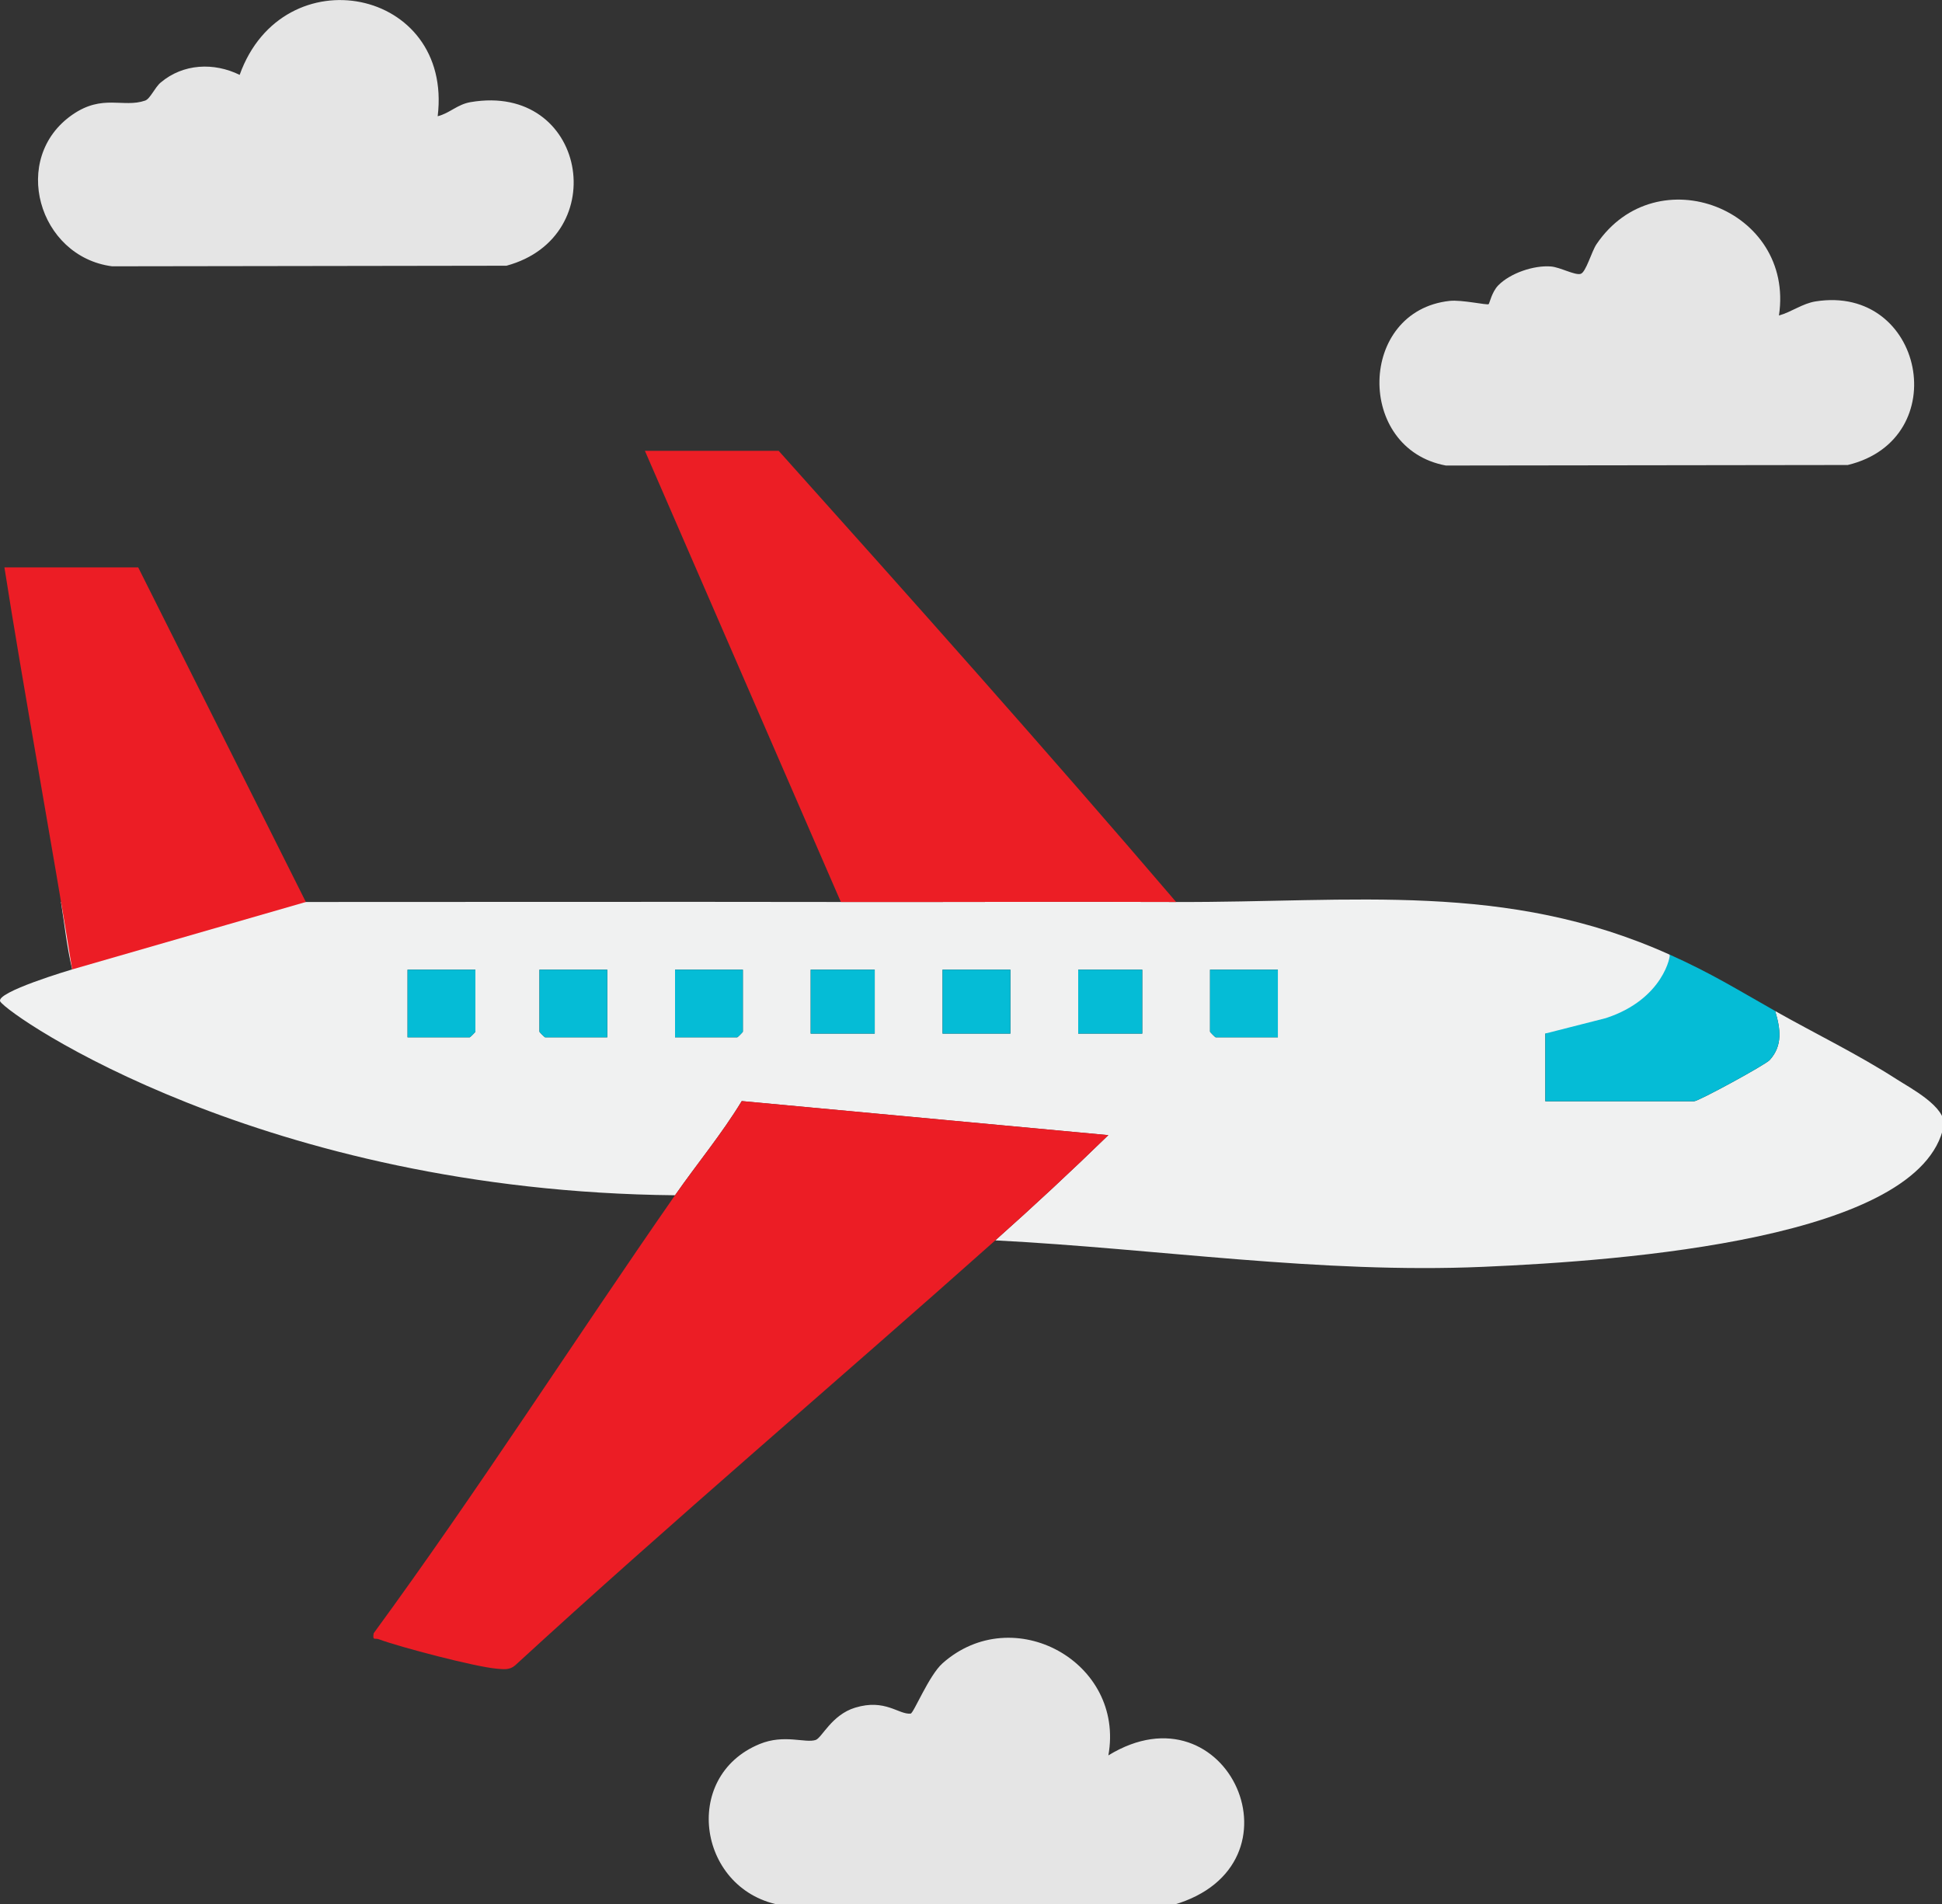 <svg xmlns="http://www.w3.org/2000/svg" xmlns:xlink="http://www.w3.org/1999/xlink" viewBox="0 0 103 101"><rect x="0" y="0" width="103" height="101" fill="#333333" stroke="none"/><g transform="translate(0 0.003)" id="ss11585876880_1"><path d="M 16.222 47.835 C 25.676 47.835 35.142 47.82 44.597 47.835 C 50.521 47.844 56.456 47.813 62.38 47.835 C 71.782 47.871 79.877 46.719 88.557 50.628 L 90.161 54.108 C 89.903 54.193 88.931 54.814 88.856 54.814 L 81.961 54.814 L 81.961 58.404 L 89.854 58.404 C 90.084 58.404 93.627 56.475 93.861 56.219 C 94.564 55.447 94.433 54.55 94.152 53.618 C 96.284 54.823 98.55 55.918 100.608 57.245 C 101.302 57.693 103.235 58.701 103.095 59.698 C 101.896 65.698 86.182 66.861 78.673 67.185 C 69.991 67.56 61.415 66.226 52.788 65.782 C 54.817 63.975 56.834 62.1 58.783 60.202 L 39.34 58.395 C 38.283 60.14 36.964 61.722 35.803 63.389 C 13.957 63.178 0.531 53.909 0.017 53.118 C -0.301 52.628 3.828 51.411 3.828 51.411 C 3.548 50.237 3.423 49.027 3.234 47.835 L 16.224 47.835 Z M 25.214 51.425 L 21.616 51.425 L 21.616 55.014 L 24.913 55.014 C 24.935 55.014 25.214 54.737 25.214 54.714 Z M 32.208 51.425 L 28.611 51.425 L 28.611 54.714 C 28.611 54.737 28.889 55.014 28.911 55.014 L 32.208 55.014 Z M 39.4 51.425 L 35.803 51.425 L 35.803 55.014 L 39.1 55.014 C 39.122 55.014 39.4 54.737 39.4 54.714 Z M 46.394 51.425 L 42.997 51.425 L 42.997 54.814 L 46.394 54.814 Z M 53.589 51.425 L 49.991 51.425 L 49.991 54.814 L 53.589 54.814 Z M 60.583 51.425 L 57.186 51.425 L 57.186 54.814 L 60.583 54.814 Z M 67.775 51.425 L 64.178 51.425 L 64.178 54.714 C 64.178 54.737 64.456 55.014 64.478 55.014 L 67.775 55.014 Z" fill="rgb(240,241,241)"></path><path d="M 62.38 47.835 C 56.456 47.813 50.521 47.844 44.597 47.835 L 34.205 23.908 L 41.3 23.908 C 48.394 31.822 55.473 39.764 62.38 47.835 Z" fill="rgb(236,30,37)"></path><path d="M 23.216 6.161 C 23.854 6.001 24.253 5.533 24.962 5.413 C 31.102 4.368 32.528 12.552 26.864 14.09 L 5.946 14.121 C 2.029 13.611 0.522 8.374 3.844 6.077 C 5.446 4.969 6.531 5.733 7.695 5.333 C 7.968 5.24 8.204 4.641 8.527 4.37 C 9.721 3.366 11.347 3.298 12.711 3.968 C 15.003 -2.427 24.041 -0.656 23.214 6.163 Z M 94.355 16.73 C 95.02 16.543 95.601 16.092 96.299 15.982 C 102.039 15.078 103.68 23.287 98.003 24.659 L 76.687 24.687 C 71.891 23.8 72.02 16.483 76.889 15.955 C 77.53 15.886 78.874 16.192 78.956 16.128 C 79 16.095 79.121 15.484 79.465 15.131 C 80.104 14.481 81.354 14.057 82.26 14.13 C 82.745 14.168 83.539 14.614 83.837 14.521 C 84.115 14.437 84.415 13.336 84.673 12.952 C 87.859 8.246 95.193 11.098 94.353 16.725 Z" fill="rgb(229,229,229)"></path><path d="M 16.222 47.835 L 3.828 51.411 C 2.883 45.493 1.156 36.013 0.235 30.09 L 7.33 30.09 Z" fill="rgb(236,29,37)"></path><path d="M 88.557 50.626 C 90.793 51.631 92.103 52.457 94.152 53.616 C 94.435 54.548 94.564 55.443 93.861 56.217 C 93.63 56.473 90.084 58.402 89.854 58.402 L 81.961 58.402 L 81.961 54.812 L 85.169 53.995 C 88.262 52.987 88.624 50.599 88.555 50.626 Z" fill="rgb(5,188,214)"></path><path d="M 35.805 63.387 C 36.966 61.718 38.285 60.137 39.342 58.393 L 58.785 60.2 C 56.839 62.097 54.821 63.973 52.79 65.78 C 44.328 73.318 35.674 80.653 27.322 88.322 C 27.027 88.582 26.693 88.528 26.339 88.497 C 25.222 88.404 21.207 87.354 20.092 86.937 C 19.879 86.857 19.752 87.037 19.819 86.619 C 25.371 79.032 30.439 71.101 35.803 63.387 Z" fill="rgb(236,29,37)"></path><path d="M 58.785 93.097 C 65.123 89.214 69.461 98.935 62.233 101.026 L 41.516 101.057 C 37.049 100.355 36.061 94.231 40.292 92.493 C 41.6 91.956 42.712 92.462 43.262 92.278 C 43.593 92.164 44.109 90.946 45.353 90.566 C 46.953 90.076 47.664 90.943 48.298 90.881 C 48.456 90.866 49.268 88.855 49.989 88.213 C 53.733 84.883 59.68 88.14 58.785 93.101 Z" fill="rgb(229,229,229)"></path><path d="M 25.214 51.425 L 25.214 54.714 C 25.214 54.737 24.935 55.014 24.913 55.014 L 21.616 55.014 L 21.616 51.425 Z M 32.208 51.425 L 32.208 55.014 L 28.911 55.014 C 28.889 55.014 28.611 54.737 28.611 54.714 L 28.611 51.425 Z M 39.4 51.425 L 39.4 54.714 C 39.4 54.737 39.122 55.014 39.1 55.014 L 35.803 55.014 L 35.803 51.425 Z M 67.775 51.425 L 67.775 55.014 L 64.478 55.014 C 64.456 55.014 64.178 54.737 64.178 54.714 L 64.178 51.425 Z M 49.991 51.425 L 53.589 51.425 L 53.589 54.814 L 49.991 54.814 Z M 42.997 51.425 L 46.394 51.425 L 46.394 54.814 L 42.997 54.814 Z M 57.186 51.425 L 60.583 51.425 L 60.583 54.814 L 57.186 54.814 Z" fill="rgb(5,188,214)"></path></g></svg>